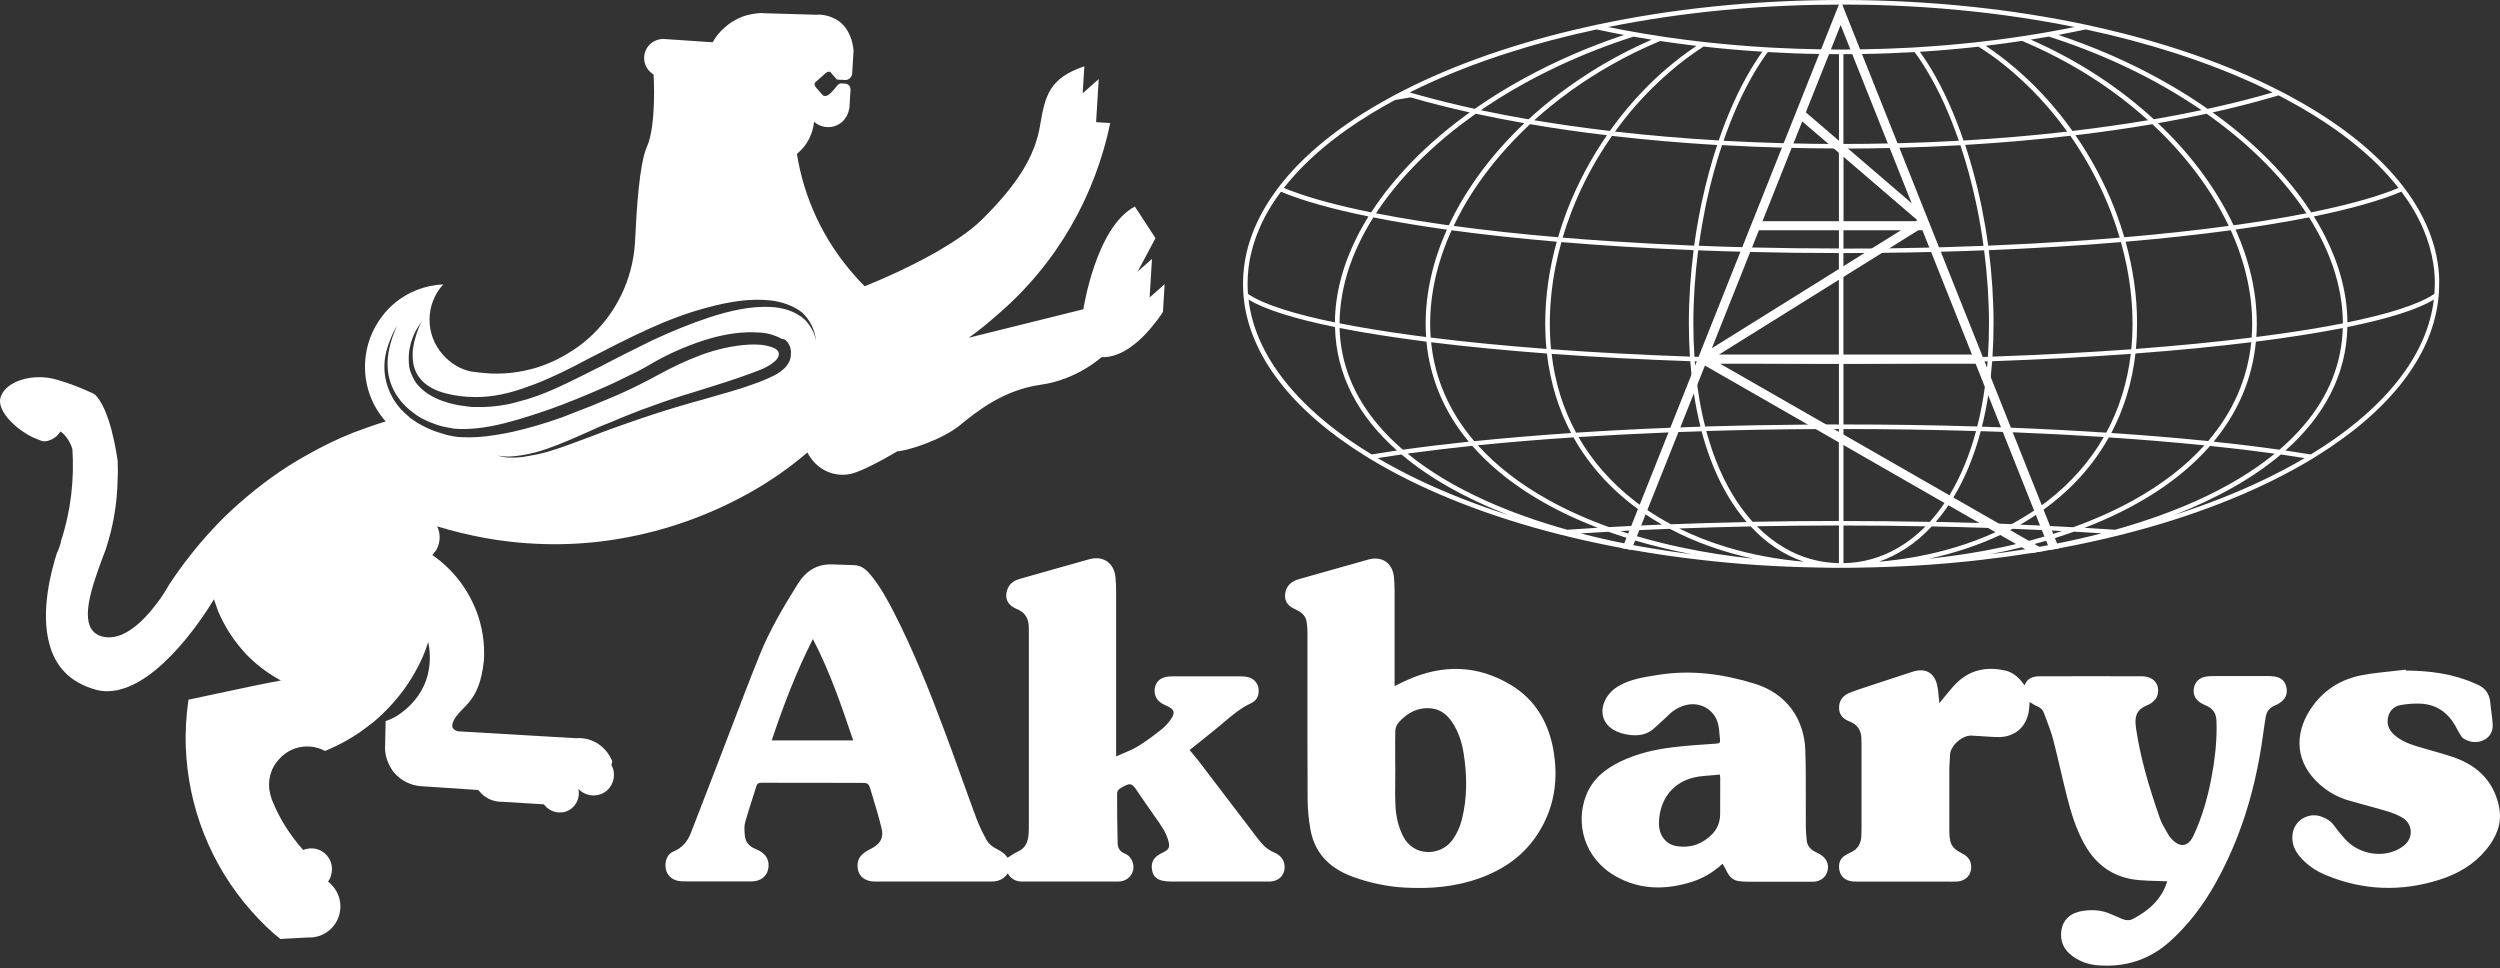 <svg width="111" height="43" viewBox="0 0 111 43" fill="none" xmlns="http://www.w3.org/2000/svg">
<rect x="0" y="0" width="111" height="43" fill="#333333" stroke="none"/>
<path fill-rule="evenodd" clip-rule="evenodd" d="M44.744 38.78C44.559 39.048 44.311 39.14 44.019 39.14H38.854C38.336 39.14 38.037 38.831 38.079 38.352C38.098 38.129 38.222 37.966 38.397 37.842C38.475 37.787 38.559 37.743 38.643 37.698L38.643 37.698L38.643 37.698L38.643 37.698C38.671 37.684 38.699 37.669 38.727 37.654C39.096 37.45 39.242 37.191 39.143 36.783C39.028 36.304 38.885 35.83 38.741 35.356C38.718 35.281 38.696 35.206 38.673 35.131C38.562 34.758 38.555 34.758 38.164 34.758C37.801 34.758 37.438 34.758 37.075 34.758H37.075H37.075H37.074C35.986 34.758 34.899 34.759 33.81 34.754C33.686 34.754 33.619 34.786 33.581 34.911C33.524 35.096 33.465 35.281 33.405 35.466C33.293 35.816 33.18 36.167 33.082 36.521C33.036 36.694 33.053 36.888 33.068 37.071L33.069 37.089C33.095 37.379 33.257 37.577 33.527 37.686C33.584 37.708 33.645 37.737 33.699 37.765C34.052 37.95 34.188 38.247 34.099 38.623C34.026 38.926 33.746 39.134 33.381 39.134C32.682 39.137 31.983 39.137 31.283 39.134C31.188 39.134 31.093 39.134 30.997 39.135C30.759 39.136 30.52 39.137 30.282 39.13C29.786 39.118 29.488 38.767 29.557 38.292C29.589 38.075 29.694 37.89 29.901 37.807C30.285 37.651 30.527 37.364 30.673 36.987C31.067 35.973 31.458 34.959 31.849 33.945L31.849 33.945L31.849 33.945L31.849 33.945L31.849 33.944C32.046 33.433 32.241 32.922 32.436 32.41L32.436 32.41C32.86 31.297 33.284 30.183 33.731 29.077C34.176 27.973 34.783 26.949 35.415 25.938C35.793 25.335 36.289 25.023 37.001 25.061C37.157 25.069 37.313 25.073 37.468 25.077C37.624 25.081 37.78 25.085 37.936 25.093C38.231 25.109 38.441 25.268 38.629 25.492C39.064 26.015 39.388 26.602 39.696 27.201C40.583 28.936 41.301 30.748 41.982 32.573C42.226 33.226 42.462 33.881 42.698 34.537L42.698 34.537L42.698 34.537C42.913 35.133 43.127 35.73 43.348 36.324C43.475 36.665 43.638 36.997 43.816 37.316C43.889 37.45 44.029 37.571 44.165 37.644L44.187 37.656C44.405 37.773 44.617 37.887 44.737 38.084C44.791 38.052 44.842 38.018 44.893 37.984L44.893 37.984L44.893 37.984L44.893 37.984C44.993 37.918 45.091 37.853 45.198 37.807C45.551 37.651 45.65 37.354 45.672 37.006C45.681 36.853 45.681 36.697 45.681 36.544V28.091C45.681 28.051 45.681 28.012 45.68 27.972C45.679 27.932 45.678 27.892 45.678 27.852C45.678 27.469 45.516 27.192 45.151 27.042C44.604 26.815 44.62 26.401 44.756 26.104C44.861 25.878 45.062 25.763 45.297 25.696C46.05 25.485 46.803 25.272 47.556 25.058L47.556 25.058C47.836 24.978 48.116 24.898 48.396 24.822C48.99 24.672 49.46 24.997 49.524 25.61C49.546 25.817 49.556 26.024 49.556 26.232C49.558 27.812 49.557 29.393 49.556 30.974V30.974V30.975V30.975C49.556 31.765 49.556 32.555 49.556 33.344V33.584C49.663 33.535 49.77 33.49 49.875 33.447L49.875 33.447C50.099 33.353 50.316 33.262 50.516 33.14C50.894 32.911 51.253 32.64 51.599 32.362C51.768 32.225 51.92 32.05 52.032 31.865C52.175 31.625 52.111 31.491 51.863 31.37C51.832 31.355 51.8 31.34 51.768 31.325L51.768 31.325L51.768 31.325L51.768 31.325C51.708 31.297 51.649 31.269 51.593 31.236C51.336 31.083 51.221 30.818 51.278 30.528C51.329 30.267 51.523 30.091 51.822 30.047C51.904 30.034 51.99 30.03 52.076 30.03H55.08C55.178 30.03 55.28 30.037 55.379 30.056C55.649 30.11 55.849 30.318 55.877 30.566C55.916 30.869 55.814 31.099 55.544 31.224C55.082 31.439 54.7 31.763 54.319 32.087L54.319 32.087C54.205 32.184 54.09 32.281 53.974 32.375C53.595 32.681 53.214 32.987 52.82 33.303C52.851 33.34 52.883 33.378 52.914 33.416C53.015 33.536 53.118 33.658 53.217 33.785C53.493 34.146 53.768 34.508 54.044 34.87C54.594 35.594 55.145 36.317 55.696 37.038C55.72 37.068 55.743 37.099 55.766 37.129L55.766 37.129C55.882 37.282 55.997 37.434 56.135 37.564C56.262 37.686 56.421 37.788 56.583 37.855C56.888 37.979 57.069 38.241 57.034 38.575C57.003 38.885 56.774 39.102 56.44 39.137C56.397 39.142 56.352 39.141 56.308 39.141C56.294 39.14 56.279 39.14 56.265 39.14H51.99C51.87 39.14 51.746 39.13 51.628 39.105C51.399 39.06 51.224 38.936 51.167 38.7C51.104 38.448 51.132 38.209 51.342 38.03C51.441 37.947 51.561 37.883 51.679 37.829C51.873 37.733 51.943 37.622 51.895 37.408C51.799 36.988 51.555 36.647 51.31 36.305L51.291 36.279C51.124 36.043 50.961 35.806 50.798 35.569L50.798 35.569L50.798 35.569L50.798 35.569C50.709 35.44 50.621 35.311 50.532 35.182C50.53 35.18 50.528 35.178 50.527 35.175L50.527 35.175C50.526 35.174 50.525 35.173 50.525 35.172C50.524 35.171 50.523 35.17 50.522 35.169C50.255 34.748 50.191 34.729 49.724 35.013C49.661 35.051 49.6 35.147 49.6 35.217C49.6 35.96 49.603 36.703 49.623 37.446C49.629 37.657 49.727 37.813 49.95 37.903C50.226 38.011 50.373 38.352 50.312 38.63C50.249 38.923 49.982 39.14 49.664 39.14C48.233 39.143 46.803 39.143 45.373 39.14C45.106 39.14 44.893 39.029 44.744 38.78ZM36.092 28.372C35.352 29.836 34.776 31.338 34.265 32.873H37.882C37.364 31.338 36.849 29.826 36.092 28.372ZM96.221 39.13C96.071 39.124 95.922 39.12 95.775 39.115C95.499 39.107 95.227 39.099 94.956 39.076C93.884 38.981 93.09 38.438 92.562 37.504C92.184 36.834 91.958 36.104 91.771 35.36C91.674 34.978 91.584 34.594 91.494 34.209L91.494 34.209L91.494 34.209L91.494 34.209C91.386 33.746 91.277 33.283 91.157 32.825C91.08 32.529 90.971 32.24 90.861 31.952L90.861 31.952L90.861 31.952L90.861 31.952C90.821 31.849 90.782 31.745 90.744 31.641C90.69 31.495 90.579 31.405 90.43 31.348C90.356 31.319 90.288 31.276 90.215 31.23L90.215 31.23C90.183 31.21 90.15 31.189 90.115 31.169C90.111 31.213 90.108 31.257 90.105 31.3V31.3C90.098 31.405 90.091 31.508 90.074 31.609C89.956 32.279 89.466 32.707 88.783 32.726C88.607 32.73 88.431 32.717 88.256 32.705L88.255 32.705C88.168 32.698 88.08 32.692 87.992 32.688C87.917 32.683 87.843 32.679 87.769 32.675L87.769 32.675C87.695 32.671 87.621 32.667 87.547 32.662C87.143 32.63 86.584 33.102 86.581 33.533C86.579 33.634 86.572 33.734 86.565 33.834L86.565 33.834C86.557 33.946 86.549 34.056 86.549 34.167C86.546 35.077 86.546 35.986 86.549 36.895C86.549 37.041 86.561 37.194 86.593 37.338C86.65 37.606 86.847 37.756 87.08 37.871C87.293 37.976 87.467 38.116 87.509 38.365C87.582 38.789 87.315 39.121 86.879 39.14C86.739 39.147 86.6 39.146 86.46 39.144H86.46C86.404 39.144 86.348 39.143 86.291 39.143H82.43C82.318 39.143 82.204 39.137 82.099 39.105C81.854 39.032 81.702 38.859 81.664 38.607C81.626 38.346 81.689 38.119 81.931 37.976L81.95 37.965C82.02 37.923 82.093 37.88 82.169 37.848C82.481 37.711 82.624 37.462 82.643 37.134C82.652 36.955 82.652 36.773 82.652 36.592V33.051C82.652 32.946 82.649 32.837 82.643 32.732C82.62 32.394 82.442 32.158 82.137 32.04C81.838 31.925 81.651 31.75 81.654 31.412C81.657 31.073 81.854 30.863 82.144 30.751C82.417 30.646 82.696 30.555 82.976 30.463C83.094 30.424 83.212 30.386 83.329 30.346C83.585 30.262 83.842 30.178 84.098 30.094C84.355 30.011 84.612 29.927 84.867 29.842C84.882 29.838 84.897 29.833 84.912 29.828C84.937 29.819 84.962 29.81 84.988 29.804C85.506 29.67 85.869 29.868 86.002 30.391C86.047 30.57 86.063 30.755 86.08 30.945L86.08 30.945C86.088 31.036 86.096 31.128 86.107 31.22C86.122 31.202 86.137 31.183 86.152 31.164C86.169 31.141 86.187 31.118 86.206 31.096C86.286 31.005 86.363 30.91 86.441 30.815C86.612 30.605 86.784 30.395 86.987 30.219C87.579 29.708 88.287 29.603 89.031 29.772C89.346 29.842 89.591 30.043 89.791 30.295L89.791 30.296C89.819 30.334 89.848 30.372 89.876 30.407C89.878 30.409 89.88 30.409 89.885 30.409C89.888 30.409 89.894 30.409 89.902 30.41C90.016 30.098 90.283 30.027 90.579 30.027C92.082 30.024 93.589 30.021 95.092 30.027C95.601 30.03 95.887 30.353 95.807 30.799C95.776 30.984 95.664 31.115 95.515 31.217L95.507 31.222C95.471 31.246 95.433 31.272 95.391 31.287C94.936 31.472 94.743 31.695 94.841 32.346C94.936 32.981 95.073 33.609 95.238 34.228C95.432 34.946 95.661 35.651 95.906 36.352C95.971 36.543 96.076 36.719 96.181 36.896L96.181 36.896C96.22 36.962 96.26 37.029 96.297 37.096C96.319 37.135 96.349 37.169 96.379 37.203C96.388 37.213 96.397 37.223 96.405 37.233C96.78 37.654 97.155 37.609 97.393 37.099C97.772 36.289 98.016 35.431 98.185 34.55C98.325 33.813 98.417 33.07 98.417 32.318C98.417 32.212 98.414 32.104 98.41 31.998C98.401 31.689 98.264 31.463 97.972 31.338C97.883 31.3 97.797 31.259 97.718 31.211C97.466 31.061 97.362 30.831 97.409 30.55C97.457 30.289 97.641 30.098 97.915 30.047C98.019 30.027 98.124 30.018 98.229 30.018C99.065 30.015 99.904 30.015 100.74 30.018C100.829 30.018 100.921 30.024 101.007 30.04C101.258 30.082 101.443 30.219 101.506 30.471C101.573 30.729 101.522 30.971 101.306 31.147C101.22 31.217 101.122 31.278 101.02 31.316C100.785 31.409 100.642 31.574 100.6 31.817C100.558 32.063 100.523 32.31 100.488 32.558L100.488 32.559L100.488 32.559L100.488 32.559L100.488 32.56C100.463 32.738 100.438 32.915 100.41 33.093C100.076 35.252 99.434 37.312 98.366 39.22C97.826 40.186 97.161 41.07 96.329 41.813C95.429 42.614 94.371 42.949 93.179 42.862C92.763 42.834 92.368 42.709 92.025 42.457C91.647 42.183 91.463 41.816 91.52 41.344C91.583 40.843 91.92 40.531 92.467 40.445C92.918 40.374 93.354 40.41 93.77 40.607C93.893 40.664 94.018 40.715 94.143 40.766L94.144 40.767C94.18 40.781 94.217 40.796 94.253 40.812C94.409 40.875 94.568 40.875 94.714 40.795C95.404 40.429 95.963 39.941 96.214 39.166C96.218 39.16 96.218 39.152 96.219 39.144C96.219 39.139 96.219 39.134 96.221 39.13ZM62.065 30.392C62.018 30.416 61.969 30.44 61.92 30.464V30.279C61.92 29.828 61.92 29.378 61.92 28.927C61.921 28.027 61.922 27.128 61.92 26.229C61.92 26.028 61.91 25.827 61.891 25.626C61.831 24.994 61.36 24.675 60.753 24.844C59.752 25.125 58.748 25.409 57.746 25.693C57.638 25.721 57.53 25.756 57.435 25.811C57.197 25.942 57.066 26.149 57.057 26.43C57.047 26.71 57.19 26.889 57.425 27.01C57.46 27.029 57.496 27.047 57.532 27.064C57.568 27.082 57.603 27.099 57.638 27.118C57.842 27.227 57.982 27.386 58.017 27.619C58.039 27.772 58.051 27.925 58.051 28.078C58.051 28.693 58.051 29.308 58.051 29.922V29.923V29.923C58.05 31.768 58.048 33.615 58.058 35.459C58.061 35.922 58.102 36.394 58.188 36.85C58.382 37.903 59.056 38.553 60.032 38.917C60.782 39.194 61.554 39.36 62.352 39.408C63.499 39.475 64.628 39.379 65.715 38.984C66.779 38.598 67.669 37.976 68.289 37.006C69.033 35.842 69.208 34.563 68.957 33.227C68.731 32.037 68.143 31.054 67.097 30.42C65.61 29.517 64.055 29.488 62.479 30.193C62.343 30.253 62.208 30.32 62.065 30.392ZM61.951 34.069H61.948C61.948 33.906 61.947 33.744 61.947 33.581L61.947 33.58V33.58V33.58C61.944 33.201 61.943 32.822 61.951 32.445C61.955 32.321 62.015 32.177 62.094 32.085C62.485 31.641 62.968 31.383 63.579 31.456C63.989 31.507 64.272 31.756 64.491 32.088C64.761 32.499 64.907 32.959 64.984 33.44C65.142 34.429 65.152 35.418 64.904 36.397C64.821 36.722 64.685 37.025 64.484 37.3C63.963 38.014 62.762 38.059 62.295 37.124C62.082 36.694 61.977 36.234 61.958 35.759C61.94 35.364 61.944 34.971 61.948 34.576V34.576V34.576C61.95 34.407 61.951 34.238 61.951 34.069ZM76.486 38.349C76.067 38.729 75.615 39 75.103 39.159C73.956 39.517 72.825 39.517 71.75 38.914C70.336 38.119 69.932 36.566 70.428 35.303C70.711 34.585 71.273 34.139 71.947 33.813C72.675 33.463 73.454 33.278 74.249 33.182C74.85 33.108 75.455 33.067 76.059 33.026C76.109 33.023 76.159 33.019 76.21 33.016C76.346 33.007 76.384 32.962 76.368 32.834C76.359 32.757 76.353 32.68 76.346 32.602C76.334 32.446 76.321 32.291 76.283 32.142C76.121 31.495 75.469 31.134 74.827 31.313C74.544 31.389 74.302 31.53 74.093 31.737C73.96 31.868 73.82 31.995 73.681 32.121C73.603 32.19 73.526 32.26 73.451 32.33C73.123 32.636 72.72 32.684 72.306 32.624C72.087 32.592 71.858 32.525 71.665 32.416C71.169 32.142 71.019 31.613 71.264 31.099C71.407 30.802 71.633 30.585 71.922 30.429C72.419 30.156 72.965 30.069 73.511 29.983C73.544 29.977 73.577 29.972 73.61 29.967C75.084 29.727 76.527 29.925 77.935 30.365C79.293 30.79 80.113 31.893 80.157 33.329C80.18 34.052 80.178 34.776 80.177 35.501V35.501V35.502C80.177 35.904 80.176 36.307 80.179 36.71C80.179 36.91 80.198 37.111 80.218 37.312C80.24 37.542 80.373 37.702 80.573 37.81C80.608 37.829 80.644 37.847 80.68 37.864C80.716 37.882 80.751 37.899 80.786 37.919C81.095 38.091 81.222 38.365 81.139 38.678C81.066 38.962 80.812 39.15 80.481 39.15C79.537 39.153 78.597 39.153 77.653 39.15C77.516 39.15 77.379 39.14 77.243 39.127C76.982 39.105 76.804 38.958 76.689 38.729C76.626 38.601 76.562 38.486 76.486 38.349ZM76.362 34.391C76.095 34.413 75.847 34.435 75.603 34.458C74.442 34.553 73.692 35.344 73.657 36.512C73.641 37.073 73.947 37.494 74.461 37.571C75.069 37.663 75.59 37.475 76.019 37.038C76.26 36.792 76.372 36.486 76.375 36.142C76.378 35.606 76.378 35.07 76.378 34.531C76.376 34.505 76.373 34.48 76.369 34.451C76.367 34.432 76.365 34.413 76.362 34.391ZM109.859 30.334C108.89 29.906 107.866 29.782 106.82 29.772C106.817 29.759 106.817 29.747 106.817 29.734C106.614 29.759 106.41 29.78 106.206 29.801C105.779 29.846 105.351 29.891 104.929 29.967C103.925 30.145 103.111 30.665 102.558 31.533C101.862 32.624 101.913 33.874 103 34.831C103.372 35.16 103.795 35.399 104.268 35.536C104.539 35.616 104.812 35.69 105.085 35.764C105.389 35.847 105.693 35.93 105.994 36.021C106.229 36.091 106.468 36.183 106.677 36.311C107.129 36.588 107.16 37.191 106.754 37.529C106.633 37.628 106.49 37.711 106.347 37.772C105.584 38.091 104.634 37.855 104.09 37.22C104.059 37.183 104.028 37.147 103.996 37.111C103.877 36.973 103.759 36.836 103.658 36.687C103.509 36.467 103.305 36.343 103.067 36.257C102.536 36.062 101.938 36.378 101.811 36.926C101.719 37.325 101.827 37.676 102.075 37.986C102.396 38.384 102.809 38.665 103.273 38.856C104.932 39.545 106.627 39.599 108.333 39.054C109.128 38.799 109.833 38.391 110.377 37.737C110.819 37.204 111.092 36.592 110.971 35.899C110.771 34.748 110.043 34.008 108.959 33.628C108.632 33.515 108.297 33.42 107.962 33.326C107.751 33.267 107.541 33.208 107.332 33.144C106.951 33.026 106.579 32.882 106.28 32.605C106.048 32.388 105.956 32.126 106.039 31.81C106.115 31.52 106.321 31.351 106.595 31.303C106.887 31.252 107.192 31.227 107.491 31.243C108.165 31.281 108.667 31.622 109.004 32.206C109.036 32.26 109.065 32.315 109.094 32.37C109.132 32.442 109.171 32.514 109.214 32.582C109.219 32.59 109.223 32.598 109.228 32.607C109.269 32.675 109.314 32.75 109.379 32.79C109.656 32.959 109.957 33.007 110.259 32.869C110.549 32.735 110.688 32.483 110.676 32.174C110.669 31.992 110.644 31.81 110.62 31.629C110.601 31.49 110.582 31.351 110.571 31.211C110.536 30.777 110.31 30.506 109.916 30.359C109.897 30.353 109.878 30.343 109.859 30.334Z" fill="white"/>
<path d="M81.648 6.231V6.393C81.503 6.393 81.358 6.393 81.215 6.391L81.453 6.594C81.519 6.594 81.584 6.594 81.65 6.594V10.222H81.853V6.596C81.927 6.596 82.001 6.596 82.074 6.596L81.648 6.231ZM81.648 11.956V12.433L81.85 12.307V11.83L81.648 11.956ZM108.289 12.147C108.282 12.052 108.272 11.956 108.26 11.861C108.113 10.666 107.615 9.514 106.812 8.428C106.772 8.373 106.729 8.316 106.686 8.261C105.634 6.901 104.102 5.651 102.19 4.559C102.007 4.454 101.821 4.351 101.631 4.249C101.569 4.215 101.507 4.184 101.445 4.151C101.359 4.106 101.273 4.063 101.188 4.017C98.901 2.851 96.153 1.892 93.084 1.202C92.927 1.167 92.769 1.133 92.61 1.097C89.335 0.401 85.711 0.01 81.893 0H81.85H81.648H81.605C77.788 0.01 74.163 0.401 70.889 1.1C70.729 1.133 70.572 1.169 70.415 1.205C67.345 1.894 64.597 2.853 62.311 4.02C62.225 4.065 62.14 4.108 62.054 4.153C61.992 4.187 61.93 4.218 61.868 4.251C61.678 4.354 61.492 4.456 61.309 4.561C59.394 5.651 57.863 6.901 56.81 8.261C56.767 8.316 56.724 8.371 56.684 8.428C55.884 9.511 55.383 10.663 55.236 11.858C55.224 11.954 55.214 12.049 55.207 12.145C55.195 12.3 55.191 12.453 55.191 12.605C55.191 12.694 55.193 12.784 55.195 12.872C55.2 12.965 55.205 13.061 55.214 13.154C55.455 15.807 57.42 18.247 60.594 20.227C60.68 20.282 60.768 20.334 60.856 20.389C62.997 21.682 65.657 22.77 68.691 23.584C68.891 23.638 69.093 23.691 69.296 23.741C70.184 23.965 71.106 24.166 72.051 24.342C72.187 24.368 72.323 24.392 72.458 24.416C73.442 24.59 74.451 24.738 75.485 24.855C77.157 25.051 78.912 25.168 80.719 25.198C80.81 25.201 80.9 25.201 80.991 25.203C81.029 25.203 81.067 25.203 81.103 25.206C81.146 25.206 81.189 25.206 81.231 25.208C81.234 25.208 81.239 25.208 81.241 25.208C81.31 25.208 81.379 25.208 81.448 25.21H81.465C81.524 25.21 81.584 25.21 81.643 25.21H81.846C81.905 25.21 81.965 25.21 82.024 25.21H82.041C82.11 25.21 82.179 25.21 82.248 25.208C82.251 25.208 82.255 25.208 82.258 25.208C82.301 25.208 82.344 25.208 82.386 25.206C82.424 25.206 82.463 25.206 82.498 25.203C82.589 25.201 82.679 25.201 82.77 25.198C82.882 25.196 82.994 25.194 83.106 25.191H83.108C84.794 25.153 86.432 25.039 87.997 24.855C88.754 24.769 89.5 24.666 90.231 24.55C90.443 24.516 90.652 24.48 90.862 24.445C90.919 24.435 90.974 24.425 91.031 24.416C91.167 24.392 91.302 24.368 91.438 24.342C92.383 24.166 93.303 23.965 94.193 23.741C94.398 23.688 94.598 23.636 94.798 23.584C97.83 22.77 100.492 21.68 102.633 20.389C102.721 20.337 102.809 20.282 102.895 20.227C106.069 18.247 108.034 15.807 108.275 13.154C108.284 13.061 108.289 12.965 108.294 12.872C108.298 12.784 108.298 12.694 108.298 12.605C108.306 12.453 108.301 12.3 108.289 12.147ZM101.561 4.442C102.316 4.847 103.017 5.277 103.652 5.723C104.598 6.388 105.41 7.097 106.067 7.834C106.217 8.003 106.36 8.173 106.493 8.345C106.384 8.39 106.267 8.435 106.148 8.481C105.238 8.822 104.055 9.139 102.616 9.428C101.585 7.834 100.092 6.319 98.242 4.991C99.171 4.785 100.047 4.561 100.868 4.323C100.969 4.294 101.069 4.263 101.169 4.234C101.302 4.304 101.433 4.373 101.561 4.442ZM81.85 19.049C83.856 19.049 85.828 19.08 87.737 19.139C87.449 20.208 87.056 21.162 86.561 21.98C86.497 22.085 86.432 22.19 86.366 22.291C86.359 22.3 86.351 22.312 86.344 22.322C86.137 22.629 85.918 22.913 85.682 23.171C84.432 23.147 83.151 23.133 81.85 23.133V19.049ZM94.377 10.732C96.051 10.589 97.615 10.418 99.047 10.224C99.285 10.749 99.48 11.281 99.63 11.811C99.873 12.672 99.997 13.533 99.997 14.37C99.997 14.578 99.99 14.786 99.973 14.988C98.394 15.184 96.67 15.353 94.834 15.492C94.87 15.127 94.886 14.755 94.886 14.37C94.889 13.156 94.71 11.93 94.377 10.732ZM75.233 15.84C75.202 15.363 75.185 14.871 75.185 14.368C75.185 13.309 75.259 12.207 75.399 11.114C76.023 11.138 76.659 11.16 77.3 11.176C77.442 11.181 77.588 11.183 77.731 11.188C79.007 11.219 80.314 11.236 81.646 11.236V15.945C79.529 15.945 77.45 15.909 75.437 15.845C75.371 15.845 75.302 15.842 75.233 15.84ZM75.213 17.512C75.292 18.013 75.387 18.49 75.502 18.944C75.209 18.953 74.918 18.963 74.63 18.975C74.482 18.979 74.335 18.986 74.187 18.991C72.73 19.049 71.322 19.122 69.979 19.211C69.405 18.152 69.038 16.98 68.891 15.711C70.813 15.852 72.877 15.962 75.047 16.038C75.064 16.26 75.083 16.477 75.106 16.692C75.135 16.971 75.171 17.245 75.213 17.512ZM68.662 15.492C66.826 15.353 65.102 15.186 63.523 14.988C63.509 14.783 63.499 14.578 63.499 14.37C63.499 13.533 63.623 12.672 63.866 11.811C64.016 11.281 64.211 10.752 64.45 10.224C65.881 10.42 67.448 10.589 69.12 10.732C68.786 11.93 68.608 13.156 68.608 14.37C68.61 14.752 68.626 15.127 68.662 15.492ZM81.648 11.033C80.355 11.033 79.074 11.016 77.814 10.988C77.669 10.985 77.526 10.981 77.383 10.976C76.726 10.959 76.076 10.938 75.428 10.912C75.506 10.344 75.602 9.781 75.714 9.225C75.718 9.206 75.721 9.189 75.725 9.17C75.74 9.101 75.754 9.034 75.768 8.965C75.957 8.094 76.188 7.245 76.457 6.443C77.338 6.493 78.233 6.532 79.143 6.555C79.286 6.56 79.431 6.563 79.574 6.567C80.193 6.582 80.819 6.589 81.45 6.591C81.517 6.591 81.581 6.591 81.648 6.591V11.033ZM92.472 6.87C92.936 7.631 93.338 8.435 93.665 9.254C93.667 9.256 93.667 9.261 93.669 9.263C93.696 9.33 93.722 9.394 93.746 9.461C93.884 9.821 94.008 10.186 94.115 10.551C93.45 10.606 92.772 10.659 92.074 10.704C90.836 10.787 89.569 10.854 88.276 10.907C88.197 10.325 88.097 9.747 87.983 9.18C87.968 9.11 87.954 9.044 87.94 8.974C87.752 8.094 87.521 7.242 87.254 6.434C88.868 6.338 90.431 6.202 91.924 6.028C92.114 6.305 92.298 6.584 92.472 6.87ZM92.15 6.004C93.334 5.864 94.474 5.699 95.565 5.513C96.041 5.957 96.487 6.417 96.894 6.897C97.549 7.66 98.113 8.466 98.573 9.287C98.649 9.423 98.723 9.561 98.792 9.7C98.828 9.771 98.866 9.843 98.899 9.914C98.918 9.952 98.937 9.993 98.956 10.031C97.523 10.224 95.972 10.394 94.32 10.534C94.215 10.179 94.098 9.826 93.967 9.475C93.941 9.406 93.915 9.337 93.889 9.268C93.441 8.125 92.853 7.023 92.15 6.004ZM88.311 14.37C88.311 14.874 88.295 15.365 88.264 15.842C88.195 15.845 88.126 15.847 88.056 15.85C86.047 15.914 83.968 15.947 81.848 15.95V11.236C82.17 11.236 82.489 11.236 82.805 11.233C83.065 11.231 83.325 11.231 83.582 11.226C84.318 11.219 85.044 11.205 85.763 11.188C85.909 11.186 86.051 11.181 86.194 11.176C86.835 11.16 87.471 11.138 88.095 11.114C88.237 12.209 88.311 13.309 88.311 14.37ZM75.559 8.974C75.544 9.041 75.53 9.11 75.516 9.18C75.399 9.745 75.302 10.322 75.221 10.907C73.93 10.854 72.661 10.787 71.422 10.704C70.727 10.659 70.046 10.606 69.381 10.551C69.491 10.186 69.612 9.821 69.751 9.461C69.777 9.394 69.801 9.33 69.827 9.263C69.829 9.261 69.829 9.256 69.832 9.254C70.158 8.433 70.558 7.631 71.025 6.87C71.198 6.586 71.382 6.305 71.572 6.033C73.066 6.207 74.625 6.343 76.242 6.439C75.978 7.242 75.747 8.094 75.559 8.974ZM69.61 9.268C69.584 9.337 69.558 9.406 69.531 9.475C69.4 9.824 69.284 10.179 69.179 10.534C67.524 10.394 65.974 10.224 64.542 10.031C64.561 9.993 64.581 9.952 64.6 9.914C64.635 9.843 64.671 9.771 64.707 9.7C64.778 9.561 64.852 9.425 64.926 9.287C65.385 8.464 65.95 7.66 66.605 6.897C67.014 6.419 67.46 5.957 67.933 5.513C69.022 5.699 70.163 5.864 71.349 6.004C70.644 7.023 70.058 8.125 69.61 9.268ZM69.074 11.794C69.143 11.446 69.229 11.098 69.327 10.749C71.165 10.904 73.132 11.024 75.197 11.107C75.059 12.185 74.985 13.283 74.985 14.368C74.985 14.871 75.002 15.361 75.032 15.833C72.88 15.759 70.813 15.649 68.867 15.506C68.829 15.134 68.812 14.755 68.812 14.368C68.812 13.526 68.9 12.66 69.074 11.794ZM81.85 16.15C81.896 16.15 81.941 16.15 81.989 16.15C84.106 16.148 86.166 16.112 88.138 16.047C88.176 16.045 88.211 16.045 88.249 16.043C88.245 16.122 88.237 16.2 88.23 16.279C88.204 16.57 88.173 16.856 88.135 17.135C88.049 17.765 87.935 18.366 87.79 18.936C85.88 18.877 83.891 18.846 81.85 18.846V16.15ZM88.285 17.512C88.328 17.245 88.364 16.971 88.392 16.689C88.416 16.474 88.435 16.258 88.452 16.038C90.621 15.964 92.684 15.852 94.608 15.711C94.458 16.978 94.091 18.152 93.519 19.211C92.174 19.122 90.769 19.049 89.311 18.991C89.164 18.986 89.016 18.979 88.868 18.975C88.58 18.963 88.29 18.953 87.997 18.944C88.111 18.49 88.207 18.011 88.285 17.512ZM88.466 15.833C88.497 15.361 88.514 14.874 88.514 14.368C88.514 13.283 88.44 12.185 88.302 11.107C90.364 11.024 92.331 10.904 94.17 10.749C94.267 11.098 94.351 11.446 94.422 11.794C94.596 12.66 94.684 13.526 94.684 14.37C94.684 14.757 94.665 15.136 94.629 15.508C92.686 15.649 90.619 15.759 88.466 15.833ZM99.14 9.941C99.106 9.869 99.07 9.797 99.035 9.726C98.28 8.213 97.184 6.765 95.815 5.47C96.561 5.339 97.282 5.198 97.975 5.05C98.804 5.635 99.566 6.26 100.247 6.911C101.045 7.677 101.733 8.481 102.293 9.301C102.331 9.358 102.369 9.413 102.404 9.471C101.812 9.587 101.173 9.7 100.497 9.807C100.383 9.826 100.268 9.843 100.154 9.859C99.904 9.898 99.652 9.933 99.394 9.972C99.321 9.981 99.244 9.993 99.168 10.003C99.159 9.981 99.149 9.962 99.14 9.941ZM95.629 5.296C94.91 4.635 94.12 4.015 93.267 3.449C93.15 3.371 93.031 3.294 92.912 3.218C92.052 2.672 91.131 2.183 90.162 1.758C90.433 1.715 90.702 1.67 90.969 1.625C92.095 1.985 93.188 2.412 94.229 2.896C94.589 3.063 94.944 3.237 95.291 3.418C95.446 3.5 95.601 3.583 95.753 3.667C96.37 4.005 96.963 4.366 97.527 4.742C97.601 4.793 97.673 4.84 97.746 4.89C97.065 5.036 96.358 5.172 95.629 5.296ZM91.964 2.889C92.136 2.987 92.307 3.087 92.476 3.189C92.6 3.263 92.724 3.342 92.846 3.418C93.484 3.824 94.091 4.263 94.665 4.731C94.908 4.929 95.144 5.131 95.372 5.339C94.312 5.515 93.207 5.673 92.06 5.809C92.045 5.811 92.031 5.814 92.017 5.814C91.343 4.864 90.567 3.991 89.704 3.225C89.624 3.154 89.54 3.082 89.457 3.011C89.045 2.66 88.614 2.333 88.166 2.032C88.711 1.968 89.25 1.897 89.781 1.815C90.533 2.133 91.264 2.49 91.964 2.889ZM88.969 2.87C89.021 2.91 89.073 2.953 89.123 2.996C89.209 3.065 89.295 3.137 89.378 3.211C89.909 3.667 90.414 4.168 90.883 4.709C91.2 5.072 91.5 5.451 91.783 5.845C90.288 6.016 88.752 6.148 87.18 6.238C86.78 5.064 86.299 3.993 85.756 3.084C85.716 3.015 85.673 2.946 85.63 2.879C85.504 2.677 85.375 2.483 85.242 2.3C86.125 2.245 86.994 2.168 87.847 2.073C88.235 2.314 88.607 2.581 88.969 2.87ZM85.361 2.822C85.37 2.839 85.382 2.855 85.392 2.872C85.434 2.939 85.477 3.008 85.52 3.077C85.811 3.554 86.089 4.086 86.347 4.659C86.57 5.158 86.78 5.692 86.973 6.25C86.082 6.3 85.182 6.336 84.275 6.36C84.132 6.365 83.987 6.367 83.844 6.369C83.184 6.384 82.517 6.391 81.848 6.391V2.405C81.986 2.405 82.124 2.405 82.263 2.402C82.408 2.4 82.553 2.4 82.696 2.397C83.475 2.386 84.246 2.355 85.006 2.312C85.127 2.471 85.246 2.643 85.361 2.822ZM83.925 6.572C84.07 6.57 84.213 6.565 84.356 6.56C85.266 6.536 86.161 6.498 87.042 6.448C87.309 7.25 87.542 8.097 87.728 8.97C87.742 9.036 87.756 9.106 87.771 9.175C87.775 9.194 87.778 9.211 87.783 9.23C87.897 9.783 87.992 10.348 88.068 10.916C87.423 10.94 86.77 10.962 86.116 10.981C85.973 10.985 85.828 10.988 85.685 10.993C85.099 11.007 84.508 11.016 83.915 11.026C83.656 11.028 83.396 11.031 83.136 11.033C82.71 11.036 82.282 11.038 81.85 11.038V6.596C81.924 6.596 81.998 6.596 82.072 6.596C82.696 6.594 83.313 6.584 83.925 6.572ZM81.648 6.393C81.503 6.393 81.358 6.393 81.215 6.391C80.691 6.388 80.172 6.381 79.655 6.369C79.51 6.367 79.367 6.362 79.224 6.36C78.314 6.336 77.416 6.3 76.526 6.25C76.719 5.692 76.928 5.158 77.152 4.659C77.409 4.086 77.688 3.557 77.978 3.077C78.021 3.008 78.064 2.939 78.107 2.872C78.117 2.855 78.128 2.839 78.138 2.822C78.255 2.643 78.371 2.474 78.49 2.312C79.25 2.357 80.022 2.386 80.803 2.397C80.948 2.4 81.091 2.402 81.236 2.402C81.374 2.402 81.512 2.405 81.65 2.405V6.393H81.648ZM77.862 2.877C77.819 2.944 77.778 3.013 77.735 3.082C77.192 3.993 76.711 5.064 76.311 6.236C74.742 6.145 73.204 6.012 71.708 5.842C71.992 5.449 72.294 5.069 72.608 4.707C73.08 4.168 73.585 3.667 74.116 3.209C74.201 3.135 74.285 3.063 74.371 2.994C74.423 2.951 74.473 2.908 74.525 2.867C74.887 2.579 75.259 2.312 75.64 2.068C76.492 2.164 77.362 2.24 78.245 2.295C78.117 2.481 77.988 2.674 77.862 2.877ZM74.037 3.011C73.954 3.082 73.873 3.154 73.789 3.225C72.93 3.991 72.153 4.867 71.477 5.814C71.463 5.811 71.448 5.811 71.434 5.809C70.286 5.673 69.179 5.515 68.122 5.339C68.35 5.131 68.588 4.929 68.829 4.731C69.403 4.263 70.013 3.824 70.648 3.418C70.77 3.34 70.894 3.263 71.017 3.189C71.187 3.087 71.358 2.987 71.529 2.889C72.23 2.49 72.961 2.133 73.711 1.82C74.242 1.901 74.78 1.973 75.326 2.037C74.88 2.333 74.451 2.66 74.037 3.011ZM70.584 3.22C70.465 3.297 70.346 3.373 70.229 3.452C69.377 4.017 68.586 4.637 67.867 5.298C67.138 5.172 66.431 5.038 65.75 4.893C65.821 4.843 65.895 4.795 65.969 4.745C66.533 4.368 67.126 4.008 67.743 3.669C67.895 3.585 68.05 3.502 68.205 3.421C68.553 3.24 68.905 3.065 69.267 2.898C70.308 2.414 71.401 1.987 72.527 1.627C72.794 1.675 73.063 1.72 73.335 1.761C72.365 2.185 71.444 2.674 70.584 3.22ZM67.683 5.47C66.317 6.765 65.219 8.213 64.464 9.726C64.428 9.797 64.392 9.869 64.359 9.941C64.35 9.962 64.34 9.981 64.331 10.003C64.254 9.993 64.18 9.981 64.104 9.972C63.847 9.936 63.592 9.898 63.345 9.859C63.23 9.843 63.116 9.824 63.002 9.807C62.325 9.7 61.69 9.587 61.094 9.471C61.132 9.413 61.168 9.358 61.206 9.301C61.766 8.478 62.454 7.674 63.252 6.911C63.933 6.257 64.695 5.635 65.524 5.05C66.217 5.198 66.936 5.339 67.683 5.47ZM62.635 9.952C62.866 9.991 63.102 10.026 63.342 10.065C63.635 10.11 63.935 10.153 64.242 10.196C63.63 11.563 63.299 12.975 63.299 14.37C63.299 14.571 63.306 14.769 63.321 14.964C63.118 14.938 62.918 14.912 62.723 14.886C61.511 14.721 60.427 14.545 59.477 14.356C59.48 13.526 59.63 12.674 59.922 11.82C60.075 11.374 60.27 10.928 60.499 10.484C60.537 10.408 60.577 10.334 60.62 10.258C60.732 10.055 60.851 9.852 60.977 9.652C61.499 9.757 62.051 9.857 62.635 9.952ZM63.335 15.17C63.495 16.849 64.152 18.333 65.212 19.611C64.173 19.721 63.197 19.838 62.287 19.967C61.88 19.616 61.513 19.251 61.192 18.87C60.096 17.577 59.52 16.129 59.477 14.564C60.596 14.783 61.892 14.986 63.335 15.17ZM63.542 15.196C65.1 15.389 66.824 15.556 68.684 15.697C68.834 16.999 69.203 18.178 69.758 19.227C68.236 19.33 66.798 19.452 65.457 19.588C64.352 18.292 63.704 16.816 63.542 15.196ZM69.862 19.418C70.57 20.683 71.551 21.751 72.742 22.613C72.853 22.694 72.968 22.772 73.082 22.851C73.311 23.004 73.549 23.152 73.792 23.29C73.489 23.302 73.189 23.316 72.889 23.331C72.742 23.338 72.592 23.345 72.444 23.352C72.106 23.369 71.772 23.386 71.441 23.404C70.486 23.061 69.603 22.667 68.796 22.221C67.505 21.51 66.443 20.687 65.616 19.769C66.957 19.635 68.379 19.518 69.862 19.418ZM73.161 22.66C73.044 22.581 72.932 22.503 72.82 22.422C72.739 22.362 72.661 22.302 72.582 22.243C71.539 21.436 70.703 20.482 70.086 19.406C71.382 19.323 72.725 19.254 74.104 19.199C74.251 19.194 74.399 19.187 74.547 19.182C74.88 19.17 75.213 19.158 75.552 19.149C75.999 20.831 76.69 22.181 77.55 23.178C76.402 23.202 75.278 23.235 74.185 23.278C73.83 23.085 73.487 22.88 73.161 22.66ZM75.364 17.135C75.326 16.856 75.294 16.57 75.268 16.279C75.261 16.2 75.254 16.122 75.249 16.043C75.287 16.043 75.323 16.045 75.361 16.047C77.335 16.112 79.393 16.148 81.51 16.15C81.555 16.15 81.6 16.15 81.648 16.15V18.846C81.465 18.846 81.284 18.846 81.1 18.846C80.831 18.846 80.56 18.848 80.293 18.851C78.726 18.863 77.195 18.891 75.709 18.936C75.561 18.366 75.447 17.765 75.364 17.135ZM86.518 22.422C86.592 22.312 86.666 22.198 86.737 22.078C87.235 21.253 87.644 20.272 87.945 19.144C88.28 19.154 88.616 19.165 88.95 19.177C89.097 19.182 89.245 19.189 89.392 19.194C90.774 19.249 92.117 19.318 93.41 19.402C92.793 20.477 91.96 21.429 90.917 22.238C90.838 22.3 90.757 22.36 90.676 22.417C90.564 22.498 90.452 22.579 90.335 22.655C90.009 22.875 89.669 23.08 89.311 23.271C89.138 23.264 88.964 23.257 88.788 23.252C88.499 23.242 88.211 23.23 87.921 23.223C87.271 23.202 86.613 23.185 85.947 23.171C86.147 22.942 86.337 22.691 86.518 22.422ZM90.412 22.851C90.528 22.775 90.64 22.694 90.752 22.615C91.943 21.754 92.924 20.685 93.631 19.421C95.117 19.518 96.537 19.638 97.875 19.774C97.049 20.692 95.984 21.515 94.696 22.226C93.889 22.67 93.005 23.066 92.05 23.409C91.719 23.39 91.386 23.373 91.047 23.357C90.9 23.35 90.752 23.343 90.602 23.335C90.305 23.321 90.004 23.309 89.702 23.295C89.945 23.152 90.183 23.006 90.412 22.851ZM93.741 19.225C94.296 18.175 94.665 16.997 94.815 15.694C96.675 15.556 98.401 15.387 99.956 15.194C99.794 16.813 99.147 18.29 98.042 19.583C96.701 19.447 95.26 19.325 93.741 19.225ZM100.161 15.17C101.604 14.988 102.9 14.783 104.019 14.564C103.976 16.129 103.4 17.577 102.304 18.87C101.983 19.249 101.616 19.616 101.209 19.967C100.299 19.838 99.323 19.719 98.285 19.611C99.344 18.333 100.004 16.847 100.161 15.17ZM100.778 14.883C100.58 14.91 100.38 14.936 100.18 14.962C100.195 14.767 100.202 14.569 100.202 14.368C100.202 12.973 99.871 11.56 99.259 10.193C99.566 10.15 99.866 10.107 100.159 10.062C100.399 10.026 100.635 9.988 100.866 9.95C101.447 9.855 102 9.754 102.524 9.652C102.65 9.852 102.769 10.055 102.881 10.258C102.921 10.332 102.962 10.408 103.002 10.484C103.233 10.928 103.426 11.374 103.579 11.82C103.871 12.674 104.021 13.526 104.024 14.356C103.074 14.545 101.99 14.721 100.778 14.883ZM92.61 1.307C93.977 1.598 95.294 1.949 96.537 2.347C97.935 2.796 99.249 3.311 100.442 3.877C100.599 3.95 100.754 4.027 100.907 4.103C100.89 4.108 100.873 4.113 100.857 4.117C100.73 4.153 100.602 4.191 100.473 4.227C100.447 4.234 100.421 4.241 100.395 4.249C99.64 4.459 98.849 4.652 98.02 4.833C97.463 4.444 96.877 4.072 96.26 3.719C96.115 3.636 95.968 3.552 95.817 3.471C94.463 2.729 92.979 2.08 91.391 1.551C91.802 1.472 92.207 1.391 92.61 1.307ZM71.451 1.19C73.077 0.864 74.754 0.618 76.471 0.453C77.007 0.401 77.547 0.358 78.09 0.322C78.543 0.293 78.998 0.27 79.452 0.25C79.853 0.234 80.253 0.222 80.655 0.215C80.972 0.208 81.291 0.205 81.61 0.205H81.648V0.208C81.658 0.208 81.665 0.208 81.674 0.208C81.701 0.208 81.724 0.208 81.751 0.208C81.777 0.208 81.8 0.208 81.827 0.208C81.836 0.208 81.843 0.208 81.853 0.208V0.203H81.891C82.21 0.203 82.529 0.208 82.846 0.212C83.248 0.219 83.648 0.231 84.049 0.248C84.506 0.267 84.961 0.291 85.411 0.32C85.954 0.355 86.494 0.398 87.03 0.451C88.745 0.615 90.424 0.861 92.05 1.188C92.072 1.193 92.093 1.198 92.112 1.2C92.091 1.205 92.069 1.209 92.05 1.212C91.698 1.283 91.345 1.35 90.988 1.412C90.843 1.438 90.695 1.462 90.547 1.489C90.305 1.529 90.059 1.57 89.814 1.605C89.683 1.625 89.55 1.646 89.419 1.665C88.919 1.737 88.416 1.801 87.906 1.858C87.797 1.87 87.69 1.882 87.58 1.894C86.766 1.98 85.942 2.049 85.111 2.099C85.03 2.104 84.949 2.109 84.865 2.114C84.122 2.154 83.375 2.18 82.622 2.192C82.477 2.195 82.332 2.197 82.189 2.197C82.077 2.197 81.967 2.199 81.855 2.199C81.822 2.199 81.789 2.199 81.755 2.199C81.722 2.199 81.689 2.199 81.653 2.199C81.541 2.199 81.431 2.199 81.32 2.197C81.174 2.197 81.029 2.195 80.886 2.192C80.131 2.18 79.383 2.154 78.643 2.114C78.562 2.109 78.478 2.104 78.397 2.099C77.566 2.049 76.742 1.98 75.928 1.894C75.818 1.882 75.709 1.87 75.602 1.858C75.094 1.801 74.59 1.737 74.09 1.665C73.956 1.646 73.825 1.627 73.694 1.605C73.449 1.567 73.204 1.529 72.961 1.489C72.813 1.465 72.668 1.438 72.52 1.412C72.163 1.35 71.811 1.281 71.458 1.212C71.437 1.207 71.415 1.202 71.396 1.2C71.408 1.198 71.43 1.195 71.451 1.19ZM63.056 3.877C64.249 3.309 65.564 2.796 66.962 2.347C68.205 1.947 69.522 1.598 70.889 1.307C71.289 1.393 71.696 1.474 72.108 1.551C70.522 2.08 69.036 2.729 67.681 3.471C67.531 3.552 67.383 3.636 67.238 3.719C66.621 4.072 66.036 4.444 65.478 4.833C64.65 4.652 63.857 4.456 63.104 4.249C63.078 4.241 63.052 4.234 63.026 4.227C62.897 4.191 62.768 4.156 62.642 4.117C62.625 4.113 62.609 4.108 62.592 4.103C62.745 4.024 62.899 3.95 63.056 3.877ZM57.429 7.834C58.084 7.099 58.896 6.388 59.844 5.723C60.48 5.277 61.18 4.847 61.935 4.442C62.161 4.401 62.392 4.363 62.63 4.323C63.452 4.561 64.328 4.783 65.257 4.991C63.404 6.319 61.913 7.834 60.882 9.428C59.444 9.139 58.263 8.822 57.351 8.481C57.229 8.435 57.115 8.39 57.005 8.345C57.136 8.173 57.279 8.003 57.429 7.834ZM55.393 12.605C55.393 12.395 55.405 12.183 55.426 11.973C55.436 11.885 55.448 11.799 55.46 11.711C55.541 11.183 55.693 10.661 55.915 10.146C56.153 9.592 56.474 9.046 56.874 8.512C57.82 8.91 59.139 9.28 60.761 9.611C60.618 9.84 60.484 10.072 60.361 10.303C60.32 10.38 60.282 10.453 60.244 10.53C59.62 11.775 59.279 13.054 59.27 14.316C58.379 14.134 57.612 13.939 56.977 13.738C56.307 13.524 55.795 13.304 55.457 13.08C55.441 13.07 55.424 13.058 55.41 13.046C55.398 12.899 55.393 12.753 55.393 12.605ZM59.842 19.488C58.896 18.822 58.084 18.111 57.429 17.376C56.765 16.632 56.258 15.854 55.917 15.065C55.667 14.487 55.507 13.896 55.436 13.302C56.16 13.743 57.479 14.156 59.275 14.521C59.32 16.649 60.311 18.483 62.025 20.003C61.637 20.06 61.263 20.117 60.901 20.177C60.53 19.953 60.177 19.721 59.842 19.488ZM63.056 21.336C62.392 21.021 61.761 20.687 61.17 20.339C61.511 20.284 61.863 20.232 62.228 20.179C63.475 21.234 65.078 22.131 66.955 22.863C65.559 22.415 64.247 21.902 63.056 21.336ZM69.584 23.521C68.257 23.149 67.038 22.715 65.938 22.216C64.59 21.606 63.437 20.912 62.497 20.141C62.571 20.132 62.644 20.122 62.718 20.11C63.559 19.996 64.442 19.891 65.369 19.795C66.702 21.32 68.617 22.539 70.939 23.433C70.482 23.462 70.029 23.49 69.584 23.521ZM73.034 24.297C72.87 24.268 72.706 24.237 72.544 24.209C72.408 24.182 72.272 24.156 72.139 24.13C71.468 23.996 70.815 23.846 70.186 23.684C70.591 23.657 70.998 23.634 71.413 23.61C71.682 23.705 71.956 23.798 72.237 23.886C72.365 23.927 72.494 23.965 72.625 24.006C73.427 24.242 74.266 24.445 75.137 24.614C74.423 24.521 73.72 24.416 73.034 24.297ZM74.609 24.297C73.949 24.156 73.313 23.994 72.701 23.815C72.57 23.777 72.442 23.736 72.313 23.696C72.192 23.657 72.07 23.619 71.951 23.579C72.089 23.572 72.227 23.564 72.368 23.557C72.515 23.55 72.663 23.543 72.813 23.536C73.251 23.514 73.694 23.495 74.139 23.479C75.259 24.073 76.509 24.516 77.852 24.807C76.728 24.69 75.647 24.519 74.609 24.297ZM76.692 24.302C75.933 24.073 75.218 23.793 74.552 23.464C75.592 23.426 76.652 23.395 77.728 23.373C78.421 24.12 79.219 24.645 80.081 24.938C78.895 24.836 77.759 24.621 76.692 24.302ZM81.648 25.005C80.786 24.988 79.969 24.757 79.219 24.318C78.786 24.065 78.381 23.746 78.004 23.366C79.202 23.345 80.419 23.333 81.648 23.331V25.005ZM81.648 23.13C80.348 23.13 79.069 23.145 77.816 23.168C77.576 22.901 77.347 22.608 77.133 22.288C76.545 21.403 76.085 20.344 75.759 19.137C77.35 19.089 78.981 19.058 80.641 19.051C80.91 19.049 81.181 19.049 81.45 19.049C81.515 19.049 81.581 19.049 81.646 19.049V23.13H81.648ZM81.85 25.005V23.333C83.079 23.333 84.296 23.345 85.494 23.369C85.12 23.75 84.713 24.068 84.28 24.321C83.527 24.759 82.71 24.991 81.85 25.005ZM85.768 23.373C86.621 23.39 87.463 23.414 88.295 23.44C88.511 23.448 88.728 23.455 88.945 23.464C88.835 23.519 88.723 23.572 88.611 23.624C88.04 23.886 87.437 24.113 86.804 24.304C85.737 24.626 84.601 24.838 83.415 24.941C84.28 24.645 85.075 24.118 85.768 23.373ZM85.649 24.807C86.782 24.561 87.849 24.206 88.828 23.746C88.976 23.677 89.121 23.605 89.266 23.529C89.297 23.512 89.328 23.495 89.362 23.479C89.807 23.495 90.25 23.514 90.688 23.536C90.836 23.543 90.986 23.55 91.133 23.557C91.271 23.564 91.412 23.572 91.55 23.579C91.431 23.619 91.309 23.657 91.188 23.696C91.059 23.736 90.931 23.774 90.8 23.815C90.571 23.882 90.34 23.946 90.105 24.008C89.919 24.058 89.728 24.104 89.538 24.151C89.326 24.201 89.109 24.251 88.892 24.297C87.849 24.519 86.768 24.69 85.649 24.807ZM91.357 24.127C91.224 24.154 91.088 24.18 90.952 24.206C90.826 24.23 90.698 24.254 90.569 24.275C90.533 24.282 90.497 24.287 90.462 24.294C90.288 24.325 90.114 24.354 89.94 24.383C89.421 24.466 88.892 24.542 88.359 24.609C88.847 24.516 89.323 24.411 89.79 24.294C89.978 24.247 90.166 24.199 90.352 24.149C90.528 24.101 90.702 24.051 90.874 24.001C91.005 23.963 91.133 23.922 91.262 23.882C91.54 23.793 91.814 23.703 92.086 23.605C92.498 23.629 92.907 23.653 93.312 23.679C92.681 23.846 92.031 23.994 91.357 24.127ZM93.912 23.521C93.467 23.49 93.015 23.462 92.555 23.436C94.877 22.543 96.794 21.322 98.125 19.798C99.052 19.893 99.937 19.998 100.776 20.113C100.849 20.122 100.923 20.132 100.997 20.143C100.056 20.914 98.906 21.608 97.556 22.219C96.458 22.713 95.239 23.149 93.912 23.521ZM100.442 21.336C99.251 21.902 97.939 22.415 96.544 22.863C98.423 22.131 100.023 21.234 101.271 20.179C101.635 20.232 101.988 20.284 102.328 20.339C101.738 20.687 101.107 21.019 100.442 21.336ZM107.582 15.065C107.241 15.854 106.732 16.632 106.069 17.376C105.415 18.111 104.603 18.822 103.655 19.488C103.319 19.724 102.967 19.953 102.597 20.177C102.235 20.117 101.862 20.06 101.473 20.003C103.188 18.483 104.179 16.649 104.224 14.521C106.019 14.156 107.339 13.743 108.063 13.302C107.991 13.896 107.829 14.487 107.582 15.065ZM108.087 13.044C108.07 13.056 108.053 13.066 108.039 13.078C107.701 13.302 107.189 13.521 106.52 13.736C105.884 13.939 105.117 14.132 104.226 14.313C104.217 13.049 103.876 11.773 103.252 10.527C103.214 10.451 103.176 10.377 103.136 10.301C103.012 10.069 102.878 9.838 102.736 9.609C104.36 9.277 105.677 8.908 106.624 8.509C107.024 9.044 107.346 9.59 107.584 10.143C107.806 10.659 107.958 11.181 108.039 11.708C108.053 11.796 108.065 11.882 108.075 11.971C108.098 12.181 108.108 12.393 108.108 12.603C108.103 12.753 108.098 12.899 108.087 13.044ZM81.648 11.956V12.433L81.85 12.307V11.83L81.648 11.956ZM81.648 6.231V6.393C81.503 6.393 81.358 6.393 81.215 6.391L81.453 6.594C81.519 6.594 81.584 6.594 81.65 6.594V10.222H81.853V6.596C81.927 6.596 82.001 6.596 82.074 6.596L81.648 6.231Z" fill="white"/>
<path d="M81.426 6.596L81.624 6.765V6.596C81.557 6.596 81.491 6.596 81.426 6.596ZM83.112 11.028L82.784 11.233L81.826 11.832V12.309L83.56 11.229L83.891 11.021C83.632 11.024 83.372 11.026 83.112 11.028ZM91.333 24.127L91.235 23.884L91.159 23.695L91.104 23.557L91.021 23.352L90.728 22.615L90.65 22.419L89.366 19.196L89.285 18.991L88.368 16.689L88.206 16.279L88.113 16.047L88.035 15.847L86.172 11.179L86.091 10.978L85.791 10.224L85.668 9.912L85.629 9.819L85.539 9.592L84.332 6.563L84.251 6.362L82.672 2.4L82.591 2.199L81.798 0.208L81.722 0.019L81.645 0.208L80.855 2.195L80.774 2.395L79.195 6.357L79.116 6.558L77.819 9.816L77.656 10.222L77.356 10.976L77.275 11.176L75.425 15.823L75.416 15.847L75.344 16.028L75.337 16.047L75.244 16.279L75.08 16.689L74.163 18.991L74.082 19.196L72.799 22.419L72.72 22.613L72.427 23.352L72.344 23.557L72.289 23.695L72.213 23.884L72.115 24.127L72.029 24.342C72.165 24.368 72.301 24.392 72.436 24.416L72.52 24.204L72.601 24.001L72.677 23.812L72.787 23.536L72.87 23.331L73.06 22.851L73.137 22.658L74.525 19.18L74.606 18.975L75.189 17.512L75.339 17.135L75.699 16.231L80.267 18.851L80.617 19.051L81.622 19.628L81.824 19.745L86.315 22.322L86.492 22.422L87.894 23.226L88.268 23.44L88.585 23.622L88.799 23.746L89.507 24.151L89.761 24.297L89.914 24.383L90.209 24.552C90.421 24.518 90.63 24.483 90.84 24.447L90.542 24.275L90.323 24.151L90.073 24.008L89.237 23.529L88.761 23.254L86.708 22.078L86.532 21.978L81.822 19.277L81.619 19.161L81.424 19.049L81.076 18.846L76.373 16.15H87.718L88.111 17.135L88.261 17.512L88.844 18.975L88.925 19.18L90.311 22.66L90.388 22.853L90.578 23.333L90.659 23.538L90.771 23.815L90.847 24.003L90.928 24.206L91.011 24.418C91.147 24.395 91.283 24.371 91.419 24.344L91.333 24.127ZM81.21 2.402L81.291 2.199L81.724 1.109L82.157 2.199L82.238 2.402L83.82 6.369L83.901 6.57L84.877 9.022L82.048 6.594L81.624 6.229L80.178 4.988L81.21 2.402ZM79.547 6.572L79.628 6.372L80.019 5.391L81.188 6.393L81.426 6.596L81.624 6.765L81.826 6.939L85.129 9.774L85.053 9.821H78.254L79.547 6.572ZM77.709 11.188L77.79 10.988L78.095 10.224H84.403L83.112 11.028L82.784 11.233L81.826 11.832L81.624 11.959L76.006 15.461L77.709 11.188ZM76.318 15.745L81.624 12.436L81.826 12.309L83.56 11.229L83.891 11.021L85.168 10.224H85.356L85.66 10.988L85.741 11.188L87.556 15.742H76.318V15.745ZM83.112 11.028L82.784 11.233C83.043 11.231 83.303 11.231 83.56 11.226L83.891 11.019C83.632 11.024 83.372 11.026 83.112 11.028Z" fill="white"/>
<path d="M49.295 5.463L48.667 5.425L48.783 3.512L48.071 4.142L48.145 2.943C46.608 3.465 46.405 4.212 46.179 5.574C45.952 6.936 45.173 8.192 43.602 9.745C43.099 10.244 42.382 10.716 41.654 11.145C40.08 12.052 38.392 12.708 38.392 12.708C38.229 12.555 38.082 12.388 37.934 12.222C36.54 10.646 35.694 8.775 35.383 6.835C35.413 6.808 35.428 6.795 35.458 6.768C35.867 6.406 36.099 5.905 36.143 5.406C36.497 5.714 37.026 5.732 37.39 5.41C37.572 5.249 37.671 5.026 37.714 4.799L37.759 4.057C37.759 4.057 37.822 3.731 37.508 3.712C37.422 3.707 37.365 3.703 37.365 3.703C37.194 3.693 37.17 3.849 36.895 4.119C36.651 4.362 36.531 4.226 36.531 4.226C36.531 4.226 36.437 4.12 36.263 3.923C36.088 3.726 36.208 3.647 36.208 3.647C36.208 3.647 36.45 3.433 36.647 3.258C36.844 3.084 36.919 3.261 36.919 3.261L37.161 3.533C37.161 3.533 37.218 3.537 37.36 3.545C37.404 3.534 37.446 3.551 37.503 3.554C37.76 3.57 37.833 3.316 37.833 3.316L37.864 2.802L37.898 2.26C37.898 2.26 37.866 1.126 36.928 0.768C36.76 0.7 36.591 0.661 36.419 0.651C36.419 0.651 36.406 0.635 36.391 0.649L36.261 0.655L34.016 0.59C33.959 0.586 33.915 0.598 33.873 0.581L33.816 0.578C33.529 0.589 33.224 0.642 32.96 0.74C32.681 0.852 32.414 1.008 32.187 1.209C31.959 1.41 31.774 1.628 31.644 1.878L29.546 1.736C29.518 1.734 29.489 1.732 29.432 1.729C29.246 1.732 29.041 1.805 28.889 1.939C28.526 2.261 28.508 2.79 28.816 3.138C28.883 3.214 28.952 3.261 29.02 3.309C29.02 3.309 29.157 5.538 28.724 6.515C28.377 7.282 28.258 9.467 28.213 10.424L28.212 10.453C28.205 10.567 28.198 10.681 28.191 10.796C28.187 10.853 28.186 10.881 28.186 10.881C28.063 12.421 27.369 13.927 26.112 15.039C25.9 15.227 25.674 15.399 25.45 15.543C24.853 15.937 24.204 16.241 23.535 16.401C22.764 16.598 21.988 16.636 21.22 16.532C21.22 16.532 21.22 16.532 21.192 16.53C21.106 16.525 21.035 16.506 20.95 16.501C20.468 16.414 20.011 16.143 19.663 15.749C18.858 14.84 18.883 13.495 19.681 12.626C18.877 12.663 18.085 12.959 17.433 13.535C17.267 13.682 17.129 13.832 17.004 13.996C15.918 15.363 15.925 17.355 17.118 18.703L17.131 18.718C17.131 18.718 17.118 18.703 17.103 18.717C16.636 18.86 16.166 19.032 15.697 19.204C14.978 19.49 14.298 19.821 13.616 20.209C12.547 20.803 11.558 21.517 10.604 22.361C10.195 22.723 9.799 23.1 9.43 23.507C8.725 24.267 8.103 25.06 7.55 25.9C7.55 25.9 7.55 25.9 7.535 25.914C7.503 25.969 7.358 26.233 7.122 26.576C6.59 27.318 5.663 28.408 4.696 28.291C3.502 28.132 3.878 26.665 4.363 25.29C4.468 24.981 4.586 24.688 4.689 24.407C5.023 23.41 5.201 22.361 5.222 21.316C5.238 21.059 5.238 20.815 5.226 20.557C5.226 20.557 5.226 20.557 5.227 20.528L5.229 20.5C5.179 20.138 4.887 18.128 4.194 17.499C4.194 17.499 3.429 17.122 2.668 16.904C2.472 16.835 2.274 16.794 2.089 16.768C1.122 16.652 0.167 17.038 0.013 17.688C-0.108 18.253 0.661 19.031 1.468 19.424C1.594 19.475 1.72 19.526 1.846 19.576C2.029 19.631 2.306 19.547 2.503 19.373C2.579 19.306 2.641 19.224 2.689 19.155C2.84 19.265 3.069 19.494 3.214 19.932C3.302 21.313 3.146 22.694 2.706 24.028C2.706 24.028 2.691 24.042 2.705 24.057C2.705 24.057 2.689 24.07 2.703 24.085C2.65 24.24 2.613 24.381 2.547 24.52C2.547 24.52 2.547 24.52 2.532 24.534C2.267 25.363 1.801 27.126 2.186 28.568C2.429 29.514 3.04 30.297 4.281 30.63C4.563 30.705 4.864 30.709 5.139 30.654C5.196 30.658 5.255 30.633 5.299 30.621C7.481 30.095 9.499 26.607 9.499 26.607C9.559 26.797 9.634 26.973 9.694 27.163C9.958 27.767 10.31 28.347 10.766 28.862C10.833 28.938 10.886 28.999 10.94 29.059C11.237 29.364 11.55 29.627 11.894 29.863C12.087 29.989 12.28 30.116 12.475 30.213L11.735 30.355L11.14 30.476L8.367 31.066C8.266 31.776 8.223 32.49 8.251 33.194C8.351 35.78 9.312 38.361 11.162 40.451C11.564 40.905 11.996 41.333 12.447 41.69L13.684 41.622C14.027 41.643 14.378 41.522 14.65 41.28C15.211 40.784 15.278 39.914 14.769 39.338C14.702 39.263 14.649 39.202 14.566 39.14C14.629 39.058 14.678 38.96 14.698 38.861C14.788 38.566 14.736 38.233 14.508 37.975C14.24 37.673 13.816 37.59 13.462 37.74L13.449 37.725C12.859 37.058 12.402 36.328 12.091 35.55C12.065 35.519 12.066 35.491 12.055 35.447C11.858 34.919 11.923 34.321 12.267 33.855C12.344 33.759 12.421 33.664 12.527 33.57C12.694 33.422 12.888 33.305 13.093 33.232C13.531 33.087 14.017 33.116 14.433 33.342C15.124 33.055 15.777 32.694 16.394 32.201C16.529 32.109 16.635 32.015 16.756 31.908C17.301 31.425 17.78 30.867 18.159 30.288C18.523 29.723 18.817 29.139 19.013 28.506C19.103 28.913 19.105 29.343 19.037 29.754C18.927 30.392 18.589 30.988 18.059 31.457C17.771 31.712 17.458 31.908 17.122 32.016L17.099 33.09L17.098 33.118C17.077 33.461 17.183 33.826 17.379 34.138C17.418 34.212 17.471 34.273 17.525 34.334C17.82 34.667 18.238 34.864 18.651 34.904L18.794 34.913L21.234 35.076C21.261 35.106 21.288 35.137 21.328 35.182C21.583 35.47 21.947 35.607 22.291 35.599L24.147 35.712C24.174 35.742 24.201 35.773 24.215 35.788C24.509 36.121 25.037 36.168 25.368 35.902C25.383 35.888 25.399 35.875 25.414 35.861C25.656 35.647 25.747 35.323 25.679 35.032C25.976 35.337 26.445 35.408 26.801 35.201C26.86 35.176 26.905 35.136 26.951 35.095C27.269 34.814 27.356 34.332 27.148 33.975C27.152 33.918 27.169 33.876 27.187 33.806C27.112 33.629 27.022 33.466 26.874 33.299C26.539 32.921 26.049 32.733 25.573 32.776L20.361 32.472C20.361 32.472 20.276 32.467 20.207 32.419C20.152 32.388 20.111 32.342 20.086 32.283C20.076 32.211 20.08 32.154 20.114 32.07C20.151 31.929 20.293 31.723 20.613 31.413C21.131 30.9 21.381 30.327 21.486 29.316C21.531 28.574 21.42 27.808 21.134 27.088C20.91 26.53 20.599 25.995 20.17 25.51C19.902 25.207 19.631 24.961 19.315 24.727C19.288 24.697 19.233 24.665 19.191 24.648C19.221 24.621 19.252 24.594 19.269 24.552C19.269 24.552 19.255 24.537 19.27 24.524L19.299 24.526C19.548 24.197 19.59 23.755 19.412 23.372C20.116 23.587 20.836 23.759 21.545 23.889C23.501 24.238 25.52 24.26 27.49 23.922C29.488 23.585 31.45 22.903 33.275 21.882C34.179 21.378 35.032 20.786 35.849 20.09C35.926 20.238 36.018 20.373 36.125 20.494C36.541 20.964 37.145 21.158 37.725 21.05C37.797 21.041 37.928 21.006 38.046 20.955C38.72 20.71 39.85 20.034 39.85 20.034C40.252 20.03 41.815 19.538 42.615 18.884C43.414 18.231 44.573 17.313 46.207 17.083C47.84 16.853 48.904 15.858 48.904 15.858C49.89 15.903 50.793 14.97 51.259 14.368C51.492 14.081 51.635 13.846 51.635 13.846L51.71 12.618L51.043 13.208L51.148 11.495L50.512 12.058L51.304 10.573L50.387 9.17C48.654 10.082 48.102 13.731 48.102 13.731L43.01 14.996C43.444 14.693 43.866 14.346 44.275 13.984C46.951 11.697 48.626 8.676 49.295 5.463ZM35.025 15.283C35.063 15.357 35.102 15.431 35.098 15.488C35.108 15.56 35.133 15.619 35.114 15.689C35.121 15.819 35.097 15.975 35.018 16.099C34.888 16.349 34.694 16.466 34.529 16.585C34.351 16.689 34.16 16.777 33.983 16.852C33.63 17.003 33.25 17.123 32.898 17.245C32.285 17.437 31.673 17.6 31.075 17.778C30.959 17.8 30.841 17.85 30.725 17.872C29.69 18.167 28.681 18.492 27.655 18.859C27.245 19.006 26.85 19.14 26.453 19.302C25.735 19.559 25.044 19.846 24.315 20.06C23.95 20.166 23.574 20.23 23.197 20.293C22.823 20.327 22.434 20.346 22.084 20.224C22.451 20.304 22.826 20.27 23.203 20.207C23.579 20.144 23.928 20.05 24.28 19.929C24.983 19.685 25.675 19.369 26.353 19.067C26.619 18.939 26.883 18.841 27.162 18.729C27.589 18.54 28.014 18.38 28.455 18.206C29.026 17.997 29.598 17.789 30.168 17.608C30.314 17.56 30.46 17.512 30.592 17.477C31.308 17.248 32.037 17.035 32.74 16.791C33.091 16.669 33.443 16.547 33.781 16.41C33.942 16.349 34.105 16.258 34.24 16.166C34.374 16.074 34.496 15.967 34.544 15.869C34.561 15.827 34.578 15.786 34.582 15.728C34.585 15.671 34.547 15.597 34.547 15.597C34.522 15.538 34.384 15.444 34.243 15.407C33.934 15.302 33.592 15.281 33.232 15.302C32.513 15.344 31.8 15.516 31.126 15.761C30.437 16.02 29.773 16.337 29.12 16.699C28.883 16.828 28.646 16.957 28.38 17.084C27.951 17.301 27.509 17.503 27.053 17.691C26.524 17.916 26.009 18.128 25.481 18.325C25.305 18.401 25.115 18.461 24.938 18.536C24.22 18.793 23.491 19.006 22.75 19.176C22.503 19.233 22.242 19.274 21.982 19.316C21.489 19.4 20.956 19.439 20.443 19.408C20.357 19.403 20.243 19.396 20.144 19.375C20.044 19.355 19.945 19.334 19.846 19.314C19.663 19.26 19.48 19.206 19.284 19.136C18.92 19 18.573 18.821 18.257 18.587C18.215 18.57 18.175 18.524 18.148 18.494C17.875 18.277 17.647 18.019 17.465 17.721C17.27 17.38 17.135 17.013 17.087 16.623C17.04 16.234 17.077 15.849 17.186 15.483C17.258 15.23 17.36 14.978 17.474 14.741C17.523 14.644 17.572 14.547 17.635 14.464C17.586 14.562 17.537 14.659 17.501 14.772C17.265 15.359 17.139 16.011 17.245 16.619C17.373 17.343 17.822 17.972 18.427 18.382C18.454 18.412 18.483 18.414 18.509 18.444C18.771 18.618 19.078 18.751 19.387 18.856C19.555 18.924 19.74 18.949 19.909 18.988C19.995 18.994 20.079 19.027 20.165 19.033C20.25 19.038 20.336 19.043 20.422 19.048C21.137 19.063 21.861 18.936 22.561 18.749C22.576 18.735 22.576 18.735 22.604 18.737C23.216 18.574 23.801 18.381 24.401 18.174C25.222 17.88 26.015 17.555 26.811 17.203C27.105 17.078 27.371 16.95 27.652 16.81C28.05 16.619 28.449 16.429 28.82 16.208C29.475 15.818 30.183 15.488 30.901 15.231C31.619 14.974 32.39 14.778 33.179 14.754C33.581 14.75 33.983 14.746 34.389 14.9C34.501 14.935 34.599 14.984 34.709 15.048C34.839 15.042 34.948 15.134 35.025 15.283ZM36.224 15.112C36.181 14.88 36.094 14.66 35.962 14.48C35.91 14.391 35.83 14.3 35.749 14.209C35.654 14.132 35.587 14.056 35.489 14.007C35.104 13.754 34.665 13.656 34.209 13.628C33.308 13.587 32.392 13.803 31.53 14.08C30.652 14.371 29.8 14.72 28.959 15.113C28.206 15.482 27.437 15.865 26.682 16.264C26.608 16.302 26.534 16.34 26.475 16.366C25.632 16.787 24.803 17.224 23.909 17.556C23.675 17.628 23.44 17.728 23.193 17.784C22.974 17.843 22.741 17.914 22.509 17.958C22.045 18.044 21.569 18.087 21.097 18.072C20.939 18.077 20.783 18.053 20.627 18.029C20.3 17.995 19.989 17.918 19.68 17.814C19.217 17.656 18.761 17.385 18.456 16.979C18.325 16.771 18.211 16.52 18.168 16.288C18.14 16.043 18.141 15.799 18.17 15.557C18.19 15.459 18.209 15.388 18.229 15.289C18.324 14.908 18.503 14.56 18.735 14.274C18.609 14.467 18.538 14.692 18.467 14.916C18.415 15.071 18.375 15.241 18.352 15.397C18.348 15.454 18.329 15.524 18.326 15.581C18.312 15.81 18.327 16.04 18.372 16.243C18.43 16.462 18.518 16.654 18.666 16.82C18.932 17.152 19.35 17.349 19.773 17.461C20.196 17.573 20.651 17.629 21.11 17.629C21.898 17.634 22.683 17.452 23.431 17.168C23.534 17.132 23.636 17.095 23.739 17.058C24.546 16.749 25.329 16.353 26.1 15.941C26.143 15.93 26.189 15.889 26.248 15.864C27.904 15.02 29.593 14.12 31.442 13.645C32.359 13.4 33.316 13.229 34.283 13.346C34.752 13.417 35.243 13.576 35.626 13.886C35.938 14.178 36.195 14.652 36.224 15.112Z" fill="white"/>
</svg>
